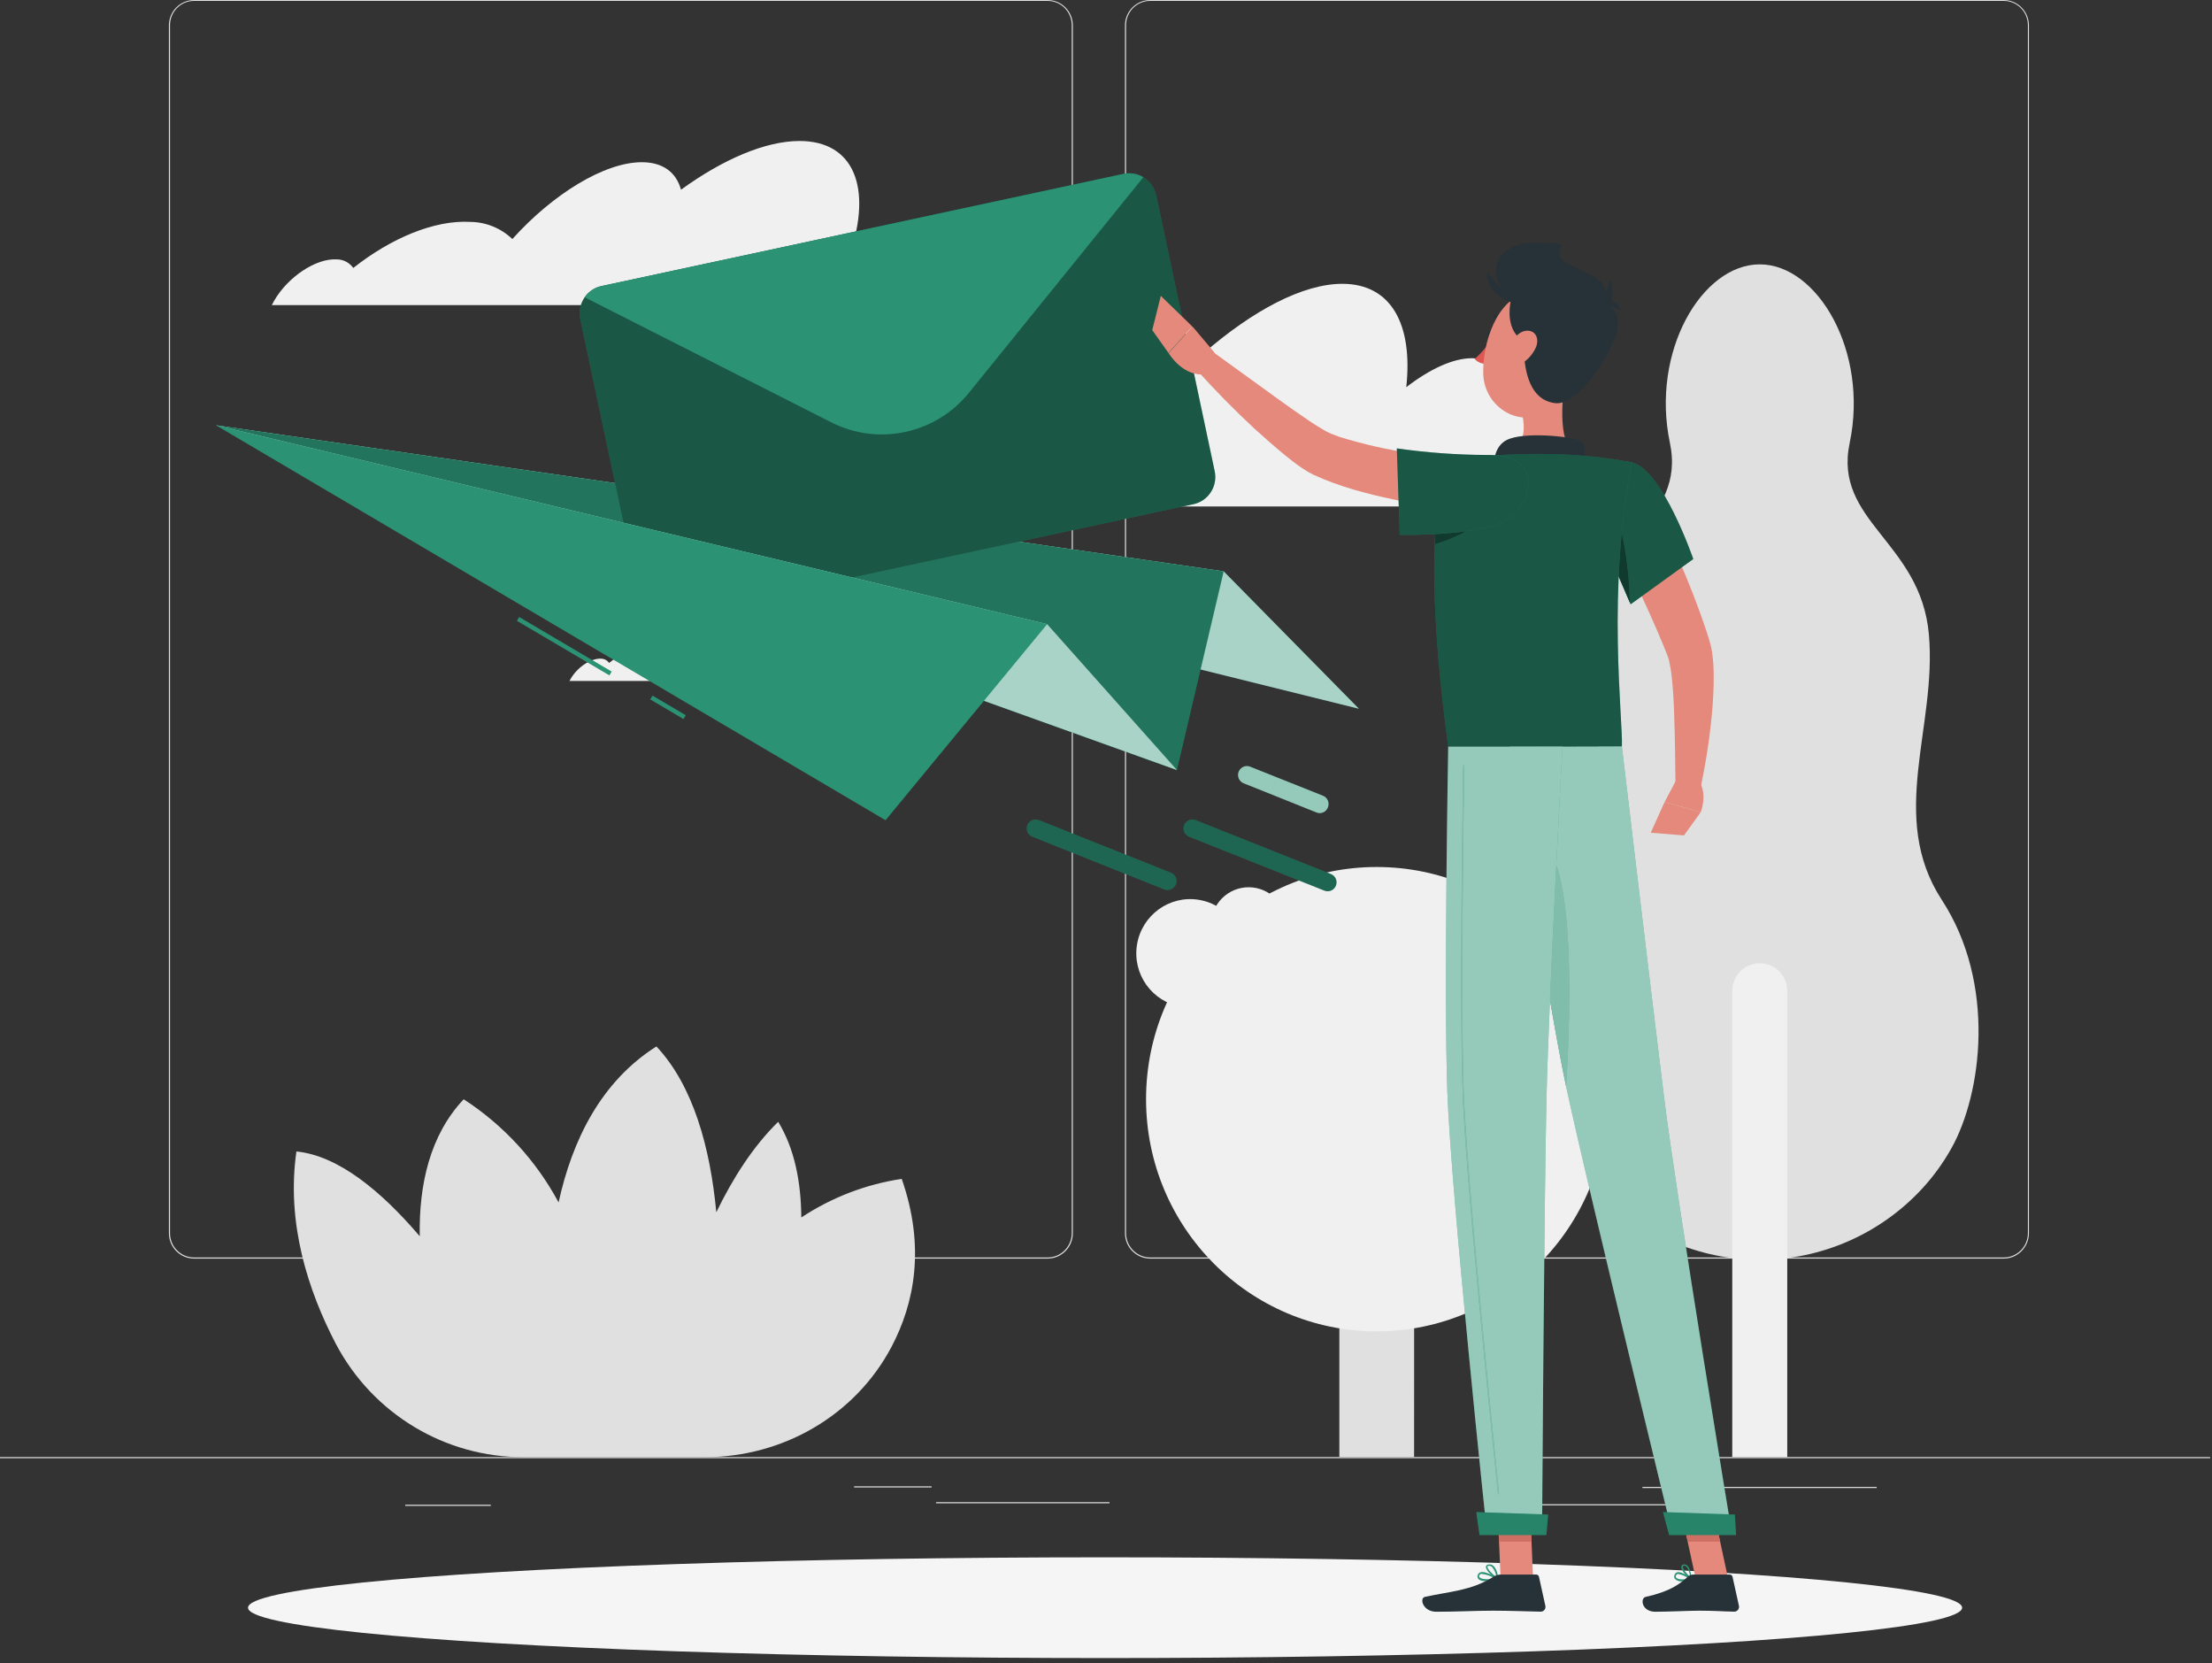 <svg width="306" height="230" viewBox="0 0 306 230" fill="none" xmlns="http://www.w3.org/2000/svg">
<rect x="0" y="0" width="306" height="230" fill="#333333" stroke="none"/>
<g id="sent_illustration">
<g id="freepik--background-complete--inject-128">
<rect id="Rectangle" y="201.512" width="305.743" height="0.154" fill="#E0E0E0"/>
<rect id="Rectangle_2" x="209.899" y="208.03" width="21.035" height="0.154" fill="#E0E0E0"/>
<rect id="Rectangle_3" x="56.061" y="208.104" width="11.838" height="0.154" fill="#E0E0E0"/>
<rect id="Rectangle_4" x="129.488" y="207.747" width="23.995" height="0.154" fill="#E0E0E0"/>
<rect id="Rectangle_5" x="118.151" y="205.556" width="10.726" height="0.154" fill="#E0E0E0"/>
<rect id="Rectangle_6" x="227.21" y="205.636" width="32.403" height="0.154" fill="#E0E0E0"/>
<path id="Shape" fill-rule="evenodd" clip-rule="evenodd" d="M26.85 174.061H144.922C146.851 174.061 148.414 172.487 148.414 170.546V3.514C148.414 1.573 146.851 0 144.922 0H26.85C24.936 0.003 23.382 1.557 23.365 3.484V170.546C23.365 172.485 24.924 174.058 26.85 174.061ZM23.518 3.484C23.518 1.63 25.009 0.126 26.851 0.123H144.922C146.765 0.126 148.258 1.629 148.261 3.484V170.546C148.258 172.401 146.765 173.904 144.922 173.907H26.851C25.009 173.904 23.518 172.4 23.518 170.546V3.484Z" fill="#E0E0E0"/>
<path id="Shape_2" fill-rule="evenodd" clip-rule="evenodd" d="M159.115 174.061H277.193C279.116 174.054 280.672 172.483 280.672 170.546V3.484C280.656 1.56 279.105 0.007 277.193 0H159.115C157.2 0.003 155.643 1.556 155.623 3.484V170.546C155.627 172.486 157.188 174.058 159.115 174.061ZM155.776 3.484C155.78 1.629 157.272 0.126 159.115 0.123H277.193C279.035 0.126 280.528 1.629 280.532 3.484V170.546C280.528 172.401 279.035 173.904 277.193 173.907H159.115C157.272 173.904 155.78 172.401 155.776 170.546V3.484Z" fill="#E0E0E0"/>
<path id="Path" d="M268.632 124.471C261.111 112.943 267.978 100.553 266.834 87.726C265.691 74.899 253.583 72.105 255.877 61.26C258.53 48.655 251.455 36.56 243.439 36.56C235.422 36.56 228.354 48.624 231.007 61.242C233.3 72.105 221.224 74.905 220.05 87.708C218.875 100.51 225.773 112.943 218.246 124.452C210.718 135.962 212.699 151.245 216.937 158.822C218.064 160.832 219.423 162.702 220.985 164.392C226.791 170.665 234.925 174.227 243.442 174.227C251.959 174.227 260.093 170.665 265.899 164.392C267.457 162.7 268.814 160.83 269.941 158.822C274.184 151.263 276.16 136.024 268.632 124.471Z" fill="#E0E0E0"/>
<path id="Path_2" d="M243.439 133.217C244.448 133.217 245.415 133.62 246.128 134.338C246.842 135.056 247.242 136.03 247.242 137.045V201.512H239.635V137.045C239.635 136.03 240.036 135.056 240.749 134.338C241.463 133.62 242.43 133.217 243.439 133.217Z" fill="#F0F0F0"/>
<path id="Path_3" d="M195.621 201.512H185.28V137.051C185.287 134.175 187.602 131.845 190.46 131.838C193.317 131.845 195.632 134.175 195.639 137.051L195.621 201.512Z" fill="#E0E0E0"/>
<ellipse id="Oval" cx="190.442" cy="152.014" rx="31.901" ry="32.11" fill="#F0F0F0"/>
<ellipse id="Oval_2" cx="215.726" cy="139.328" rx="12.65" ry="12.577" transform="rotate(-76.05 215.726 139.328)" fill="#F0F0F0"/>
<ellipse id="Oval_3" cx="164.636" cy="131.834" rx="7.489" ry="7.443" transform="rotate(-80.75 164.636 131.834)" fill="#F0F0F0"/>
<ellipse id="Oval_4" cx="172.733" cy="127.961" rx="5.222" ry="5.256" fill="#F0F0F0"/>
<path id="Path_4" d="M124.743 163.037C119.783 163.781 115.042 165.602 110.85 168.374C110.814 163.499 109.927 158.877 107.652 155.141C104.191 158.532 101.384 162.927 99.091 167.654C98.254 158.797 95.936 150.18 90.806 144.72C83.119 149.589 79.157 157.701 77.273 166.293C74.162 160.5 69.646 155.592 64.145 152.026C59.443 157.012 57.938 163.905 58.067 170.971C52.722 164.705 46.791 159.818 41.006 159.246C39.581 169.149 42.614 178.492 46.473 185.878C51.578 195.536 61.575 201.556 72.443 201.518H97.569C108.276 201.518 118.316 195.769 123.337 186.248C126.51 180.216 128.027 172.454 124.743 163.037Z" fill="#E0E0E0"/>
<path id="Path_5" d="M117.564 35.169C120.665 26.017 118.176 19.498 110.612 19.498C105.854 19.498 99.954 22.065 94.206 26.238C93.557 23.856 91.729 22.434 88.788 22.434C83.609 22.434 76.472 26.841 70.877 33.058C69.302 31.551 67.217 30.704 65.044 30.688C60.085 30.405 54.086 32.941 48.87 37.059C48.34 36.311 47.483 35.869 46.571 35.871C43.715 35.711 39.844 38.271 37.93 41.582C37.814 41.785 37.71 41.989 37.6 42.198H119.069C119.313 39.305 118.806 36.892 117.564 35.169Z" fill="#F0F0F0"/>
<path id="Path_6" d="M117.815 90.742C119.332 86.273 118.127 83.091 114.421 83.091C112.092 83.091 109.211 84.322 106.405 86.384C106.092 85.198 104.97 84.415 103.757 84.538C101.232 84.538 97.746 86.692 95.007 89.733C94.239 88.994 93.219 88.58 92.157 88.575C89.711 88.434 86.807 89.671 84.257 91.684C84.006 91.323 83.6 91.103 83.162 91.093C81.768 91.013 79.878 92.262 78.943 93.881L78.778 94.176H118.573C118.74 92.977 118.47 91.757 117.815 90.742Z" fill="#F0F0F0"/>
<path id="Path_7" d="M209.599 56.927C209.285 56.883 208.968 56.86 208.651 56.859C208.945 52.397 207.251 49.541 203.625 49.541C201.014 49.541 197.804 51.031 194.538 53.548C195.474 44.882 192.478 39.25 185.69 39.25C180.223 39.25 173.295 42.943 166.453 48.889C165.841 45.491 163.836 43.448 160.448 43.448C154.498 43.448 146.041 49.75 139.26 58.638C137.695 56.562 135.28 55.311 132.693 55.234C127.03 54.834 119.992 58.453 113.736 64.35C113.272 63.335 112.272 62.677 111.162 62.657C108.062 62.436 103.824 65.692 101.311 70.043H214.583C217.243 63.445 215.127 57.672 209.599 56.927Z" fill="#F0F0F0"/>
</g>
<g id="freepik--Shadow--inject-128">
<ellipse id="Oval_5" cx="152.872" cy="222.34" rx="118.561" ry="6.967" fill="#F5F5F5"/>
</g>
<g id="freepik--Mail--inject-128">
<path id="Path_8" d="M29.877 58.816L169.278 79.017L187.983 98.017L29.877 58.816Z" fill="#2B9273"/>
<path id="Path_9" opacity="0.6" d="M29.877 58.816L169.278 79.017L187.983 98.017L29.877 58.816Z" fill="white"/>
<path id="Path_10" d="M29.877 58.816L169.278 79.017L162.808 106.492L29.877 58.816Z" fill="#2B9273"/>
<path id="Path_11" opacity="0.2" d="M29.877 58.816L169.278 79.017L162.808 106.492L29.877 58.816Z" fill="black"/>
<path id="Path_12" d="M159.946 27.008L168.036 65.168C168.475 67.243 167.162 69.283 165.101 69.729L92.897 85.239C90.836 85.677 88.812 84.357 88.366 82.285L80.27 44.125C79.835 42.048 81.15 40.01 83.211 39.564L155.415 24.053C157.478 23.616 159.503 24.94 159.946 27.014V27.008Z" fill="#2B9273"/>
<path id="Path_13" opacity="0.4" d="M159.946 27.008L168.036 65.168C168.475 67.243 167.162 69.283 165.101 69.729L92.897 85.239C90.836 85.677 88.812 84.357 88.366 82.285L80.27 44.125C79.835 42.048 81.15 40.01 83.211 39.564L155.415 24.053C157.478 23.616 159.503 24.94 159.946 27.014V27.008Z" fill="black"/>
<path id="Path_14" d="M158.167 24.509L134.044 54.317C129.435 60.01 121.513 61.713 114.996 58.41L80.881 41.115C81.433 40.317 82.266 39.76 83.211 39.557L155.415 24.047C156.358 23.845 157.341 24.01 158.167 24.509Z" fill="#2B9273"/>
<path id="Path_15" d="M29.877 58.816L144.855 86.323L162.808 106.492L29.877 58.816Z" fill="#2B9273"/>
<path id="Path_16" opacity="0.6" d="M29.877 58.816L144.855 86.323L162.808 106.492L29.877 58.816Z" fill="white"/>
<path id="Rectangle_7" d="M71.51 85.86L71.819 85.329L84.614 92.873L84.305 93.404L71.51 85.86Z" fill="#2B9273"/>
<path id="Rectangle_8" d="M89.954 96.73L90.263 96.198L94.864 98.911L94.555 99.442L89.954 96.73Z" fill="#2B9273"/>
<path id="Path_17" d="M29.877 58.816L144.855 86.323L122.505 113.435L29.877 58.816Z" fill="#2B9273"/>
<path id="Path_18" d="M183.666 123.258C183.511 123.259 183.358 123.229 183.214 123.172L164.49 115.712C163.866 115.459 163.562 114.747 163.809 114.118C164.057 113.489 164.762 113.178 165.389 113.423L184.119 120.882C184.665 121.1 184.981 121.678 184.87 122.259C184.76 122.84 184.254 123.26 183.666 123.258Z" fill="#2B9273"/>
<path id="Path_19" opacity="0.3" d="M183.666 123.258C183.511 123.259 183.358 123.229 183.214 123.172L164.49 115.712C163.866 115.459 163.562 114.747 163.809 114.118C164.057 113.489 164.762 113.178 165.389 113.423L184.119 120.882C184.665 121.1 184.981 121.678 184.87 122.259C184.76 122.84 184.254 123.26 183.666 123.258Z" fill="black"/>
<path id="Path_20" d="M182.559 112.45C182.406 112.449 182.254 112.418 182.113 112.358L172.054 108.326C171.645 108.167 171.352 107.799 171.287 107.362C171.221 106.925 171.393 106.486 171.738 106.213C172.082 105.939 172.546 105.872 172.953 106.037L183.012 110.05C183.639 110.298 183.949 111.012 183.703 111.644C183.526 112.127 183.07 112.448 182.559 112.45Z" fill="#2B9273"/>
<path id="Path_21" opacity="0.5" d="M182.559 112.45C182.406 112.449 182.254 112.418 182.113 112.358L172.054 108.326C171.645 108.167 171.352 107.799 171.287 107.362C171.221 106.925 171.393 106.486 171.738 106.213C172.082 105.939 172.546 105.872 172.953 106.037L183.012 110.05C183.639 110.298 183.949 111.012 183.703 111.644C183.526 112.127 183.07 112.448 182.559 112.45Z" fill="white"/>
<path id="Path_22" d="M161.53 123.098C161.378 123.096 161.227 123.067 161.084 123.012L142.819 115.712C142.41 115.553 142.117 115.185 142.052 114.748C141.986 114.311 142.158 113.872 142.503 113.599C142.847 113.325 143.311 113.258 143.718 113.423L161.983 120.698C162.53 120.915 162.845 121.493 162.735 122.074C162.624 122.655 162.118 123.075 161.53 123.074V123.098Z" fill="#2B9273"/>
<path id="Path_23" opacity="0.3" d="M161.53 123.098C161.378 123.096 161.227 123.067 161.084 123.012L142.819 115.712C142.41 115.553 142.117 115.185 142.052 114.748C141.986 114.311 142.158 113.872 142.503 113.599C142.847 113.325 143.311 113.258 143.718 113.423L161.983 120.698C162.53 120.915 162.845 121.493 162.735 122.074C162.624 122.655 162.118 123.075 161.53 123.074V123.098Z" fill="black"/>
</g>
<g id="freepik--Character--inject-128">
<path id="Path_24" d="M227.656 67.593C229.277 70.775 230.763 73.964 232.175 77.226C233.588 80.488 234.902 83.793 236.052 87.258L236.468 88.569C236.541 88.803 236.645 89.185 236.706 89.456C236.767 89.726 236.822 90.034 236.853 90.293C236.993 91.286 237.064 92.287 237.067 93.29C237.076 95.14 236.99 96.989 236.81 98.829C236.469 102.393 235.913 105.932 235.147 109.428L231.79 109.053C231.747 105.588 231.717 102.085 231.594 98.669C231.539 96.971 231.441 95.266 231.27 93.665C231.193 92.914 231.07 92.168 230.903 91.431C230.873 91.259 230.824 91.13 230.787 90.988C230.75 90.847 230.714 90.797 230.653 90.613L230.188 89.449C228.91 86.335 227.473 83.196 226.005 80.069L221.566 70.689L227.656 67.593Z" fill="#E4897B"/>
<path id="Path_25" d="M231.839 107.969L230.273 110.918L235.275 112.321C235.275 112.321 236.229 109.951 235.092 108.08L231.839 107.969Z" fill="#E4897B"/>
<path id="Path_26" d="M228.359 115.165L232.958 115.534L235.275 112.321L230.273 110.918L228.359 115.165Z" fill="#E4897B"/>
<path id="Path_27" d="M206.603 46.322C206.535 46.685 206.285 46.937 206.052 46.888C205.82 46.839 205.692 46.513 205.765 46.156C205.838 45.799 206.083 45.54 206.315 45.59C206.548 45.639 206.682 45.965 206.603 46.322Z" fill="#263238"/>
<path id="Path_28" d="M206.322 46.938C205.676 47.944 204.896 48.858 204.004 49.652C204.426 50.103 205.022 50.346 205.637 50.316L206.322 46.938Z" fill="#DE5753"/>
<path id="Path_29" d="M208.303 44.605C208.245 44.603 208.19 44.579 208.15 44.537C207.794 44.127 207.265 43.912 206.725 43.959C206.621 43.96 206.531 43.884 206.512 43.781C206.494 43.677 206.553 43.575 206.652 43.54C207.343 43.452 208.031 43.718 208.486 44.248C208.568 44.332 208.568 44.466 208.486 44.55C208.437 44.595 208.369 44.615 208.303 44.605Z" fill="#263238"/>
<path id="Path_30" d="M216.717 51.351C216.075 54.662 215.433 60.718 217.732 62.928C217.732 62.928 216.833 66.282 210.724 66.282C203.998 66.282 207.52 62.928 207.52 62.928C211.189 62.048 211.085 59.309 210.449 56.742L216.717 51.351Z" fill="#E4897B"/>
<path id="Path_31" d="M218.655 65.014C219.139 63.396 219.67 61.543 218.57 60.958C217.347 60.343 210.7 59.666 208.407 60.866C206.114 62.066 206.768 65.359 206.768 65.359L218.655 65.014Z" fill="#263238"/>
<path id="Shape_3" fill-rule="evenodd" clip-rule="evenodd" d="M231.68 218.343C231.984 218.626 232.372 218.752 232.756 218.691C233.151 218.688 233.544 218.637 233.93 218.539C233.971 218.53 234.003 218.493 234.01 218.444C234.015 218.395 233.999 218.346 233.967 218.314C233.966 218.313 233.964 218.312 233.961 218.31C233.857 218.226 232.662 217.274 232.016 217.444C231.873 217.481 231.751 217.589 231.68 217.741C231.571 217.921 231.571 218.163 231.68 218.343ZM232.065 217.676H232.194V217.69C232.714 217.777 233.211 218 233.649 218.343C232.976 218.473 232.059 218.473 231.869 218.169C231.833 218.14 231.772 218.053 231.869 217.85C231.91 217.76 231.981 217.696 232.065 217.676Z" fill="#2B9273"/>
<path id="Shape_4" fill-rule="evenodd" clip-rule="evenodd" d="M233.857 218.389H233.906C233.918 218.389 233.931 218.387 233.942 218.383C233.977 218.363 233.996 218.324 233.991 218.284C233.991 218.229 233.9 216.924 233.38 216.493C233.253 216.389 233.09 216.34 232.927 216.358C232.761 216.357 232.617 216.476 232.585 216.641C232.493 217.158 233.392 218.13 233.857 218.389ZM232.976 216.542H233.001L232.976 216.554C233.081 216.54 233.187 216.569 233.27 216.635C233.582 217.043 233.765 217.536 233.796 218.05C233.337 217.699 232.762 216.955 232.817 216.653C232.818 216.652 232.818 216.65 232.818 216.649C232.825 216.62 232.843 216.542 232.976 216.542Z" fill="#2B9273"/>
<path id="Shape_5" fill-rule="evenodd" clip-rule="evenodd" d="M204.463 218.295C204.652 218.599 205.209 218.693 205.783 218.693C206.243 218.693 206.701 218.642 207.153 218.541C207.197 218.533 207.231 218.492 207.239 218.44C207.246 218.388 207.226 218.337 207.19 218.309C207.188 218.308 207.184 218.306 207.18 218.303C207.029 218.204 205.523 217.214 204.805 217.446C204.661 217.486 204.537 217.593 204.463 217.744C204.364 217.909 204.364 218.129 204.463 218.295ZM204.866 217.664C204.933 217.652 205.001 217.652 205.068 217.664V217.678C205.689 217.757 206.292 217.979 206.841 218.331C205.997 218.469 204.86 218.447 204.658 218.113C204.609 218.07 204.579 217.997 204.658 217.838C204.704 217.747 204.779 217.684 204.866 217.664Z" fill="#2B9273"/>
<path id="Shape_6" fill-rule="evenodd" clip-rule="evenodd" d="M207.098 218.389H207.141C207.169 218.399 207.2 218.397 207.227 218.383C207.258 218.36 207.274 218.322 207.27 218.284C207.269 218.283 207.269 218.281 207.269 218.279C207.258 218.174 207.134 216.999 206.572 216.542C206.406 216.392 206.182 216.324 205.961 216.358C205.667 216.388 205.563 216.536 205.563 216.659C205.484 217.158 206.554 218.149 207.098 218.389ZM205.979 216.542H206.046L206.071 216.555C206.186 216.562 206.295 216.608 206.383 216.684C206.727 217.071 206.941 217.558 206.994 218.075C206.456 217.742 205.722 216.973 205.771 216.665C205.772 216.664 205.772 216.663 205.772 216.661C205.779 216.631 205.799 216.542 205.979 216.542Z" fill="#2B9273"/>
<path id="Path_32" d="M212.082 218.278H207.587L207.141 207.808H211.636L212.082 218.278Z" fill="#E4897B"/>
<path id="Path_33" d="M239.055 218.278H234.56L232.304 207.808H236.792L239.055 218.278Z" fill="#E4897B"/>
<path id="Path_34" d="M234.242 217.755H239.287C239.472 217.756 239.632 217.887 239.672 218.069L240.559 222.088C240.6 222.286 240.549 222.492 240.42 222.648C240.292 222.804 240.1 222.892 239.898 222.888C238.137 222.857 237.281 222.753 235.062 222.753C233.698 222.753 230.885 222.9 228.996 222.9C227.106 222.9 226.868 221.054 227.638 220.851C231.099 220.088 232.402 219.035 233.508 218.038C233.709 217.855 233.971 217.754 234.242 217.755Z" fill="#263238"/>
<path id="Path_35" d="M207.618 217.755H212.51C212.695 217.756 212.855 217.887 212.895 218.069L213.782 222.088C213.825 222.284 213.776 222.49 213.65 222.646C213.524 222.802 213.333 222.891 213.134 222.888C211.366 222.857 208.81 222.753 206.584 222.753C203.986 222.753 201.735 222.9 198.684 222.9C196.85 222.9 196.33 221.054 197.1 220.851C200.616 220.075 203.484 219.995 206.523 218.112C206.847 217.89 207.227 217.767 207.618 217.755V217.755Z" fill="#263238"/>
<path id="Path_36" d="M205.459 70.868C201.703 70.575 197.965 70.076 194.263 69.372C192.429 69.015 190.557 68.615 188.699 68.11C186.793 67.62 184.922 67.003 183.097 66.264C182.626 66.067 182.15 65.852 181.679 65.648C181.149 65.386 180.638 65.085 180.15 64.75C179.269 64.165 178.511 63.556 177.759 62.953C176.261 61.722 174.873 60.491 173.479 59.229C170.745 56.681 168.153 54.047 165.652 51.277L167.902 48.747L176.775 55.167C178.236 56.225 179.716 57.266 181.171 58.244C181.893 58.73 182.633 59.186 183.311 59.574C183.595 59.736 183.889 59.88 184.192 60.004C184.553 60.146 184.92 60.288 185.305 60.423C188.61 61.447 191.989 62.209 195.413 62.7C198.904 63.254 202.512 63.71 205.997 64.079L205.459 70.868Z" fill="#E4897B"/>
<path id="Path_37" d="M225.773 63.95C229.986 64.922 234.242 77.312 234.242 77.312L225.577 83.572C225.577 83.572 223.131 77.798 220.771 72.751C218.301 67.464 221.468 62.959 225.773 63.95Z" fill="#2B9273"/>
<path id="Path_38" opacity="0.4" d="M225.773 63.95C229.986 64.922 234.242 77.312 234.242 77.312L225.577 83.572C225.577 83.572 223.131 77.798 220.771 72.751C218.301 67.464 221.468 62.959 225.773 63.95Z" fill="black"/>
<path id="Path_39" d="M223.345 70.72L221.627 74.591C223.407 78.457 225.033 82.285 225.467 83.307C225.406 78.734 224.544 73.059 223.345 70.72Z" fill="#2B9273"/>
<path id="Path_40" opacity="0.6" d="M223.345 70.72L221.627 74.591C223.407 78.457 225.033 82.285 225.467 83.307C225.406 78.734 224.544 73.059 223.345 70.72Z" fill="black"/>
<path id="Path_41" d="M200.61 64.183C200.61 64.183 195.829 69.618 200.341 103.267H224.367C224.538 99.574 222.22 81.442 225.773 63.95C223.117 63.435 220.431 63.094 217.732 62.928C214.331 62.731 210.921 62.731 207.52 62.928C205.188 63.164 202.878 63.584 200.61 64.183Z" fill="#2B9273"/>
<path id="Path_42" opacity="0.4" d="M200.61 64.183C200.61 64.183 195.829 69.618 200.341 103.267H224.367C224.538 99.574 222.22 81.442 225.773 63.95C223.117 63.435 220.431 63.094 217.732 62.928C214.331 62.731 210.921 62.731 207.52 62.928C205.188 63.164 202.878 63.584 200.61 64.183Z" fill="black"/>
<path id="Path_43" d="M198.831 70.72C198.672 71.994 198.55 73.502 198.47 75.281C200.843 74.564 203.097 73.498 205.16 72.117L198.831 70.72Z" fill="#2B9273"/>
<path id="Path_44" opacity="0.6" d="M198.831 70.72C198.672 71.994 198.55 73.502 198.47 75.281C200.843 74.564 203.097 73.498 205.16 72.117L198.831 70.72Z" fill="black"/>
<path id="Path_45" d="M209.128 71.397C205.912 74.265 193.633 73.976 193.633 73.976L193.23 62.011C197.376 62.605 201.558 62.91 205.747 62.922C212.589 62.78 212.638 68.233 209.128 71.397Z" fill="#2B9273"/>
<path id="Path_46" opacity="0.4" d="M209.128 71.397C205.912 74.265 193.633 73.976 193.633 73.976L193.23 62.011C197.376 62.605 201.558 62.91 205.747 62.922C212.589 62.78 212.638 68.233 209.128 71.397Z" fill="black"/>
<path id="Path_47" d="M168.018 48.772L164.961 45.147L161.665 48.839C161.665 48.839 163.695 52.274 166.917 51.732L168.018 48.772Z" fill="#E4897B"/>
<path id="Path_48" d="M160.582 40.918L159.396 45.651L161.64 48.815L164.936 45.146L160.582 40.918Z" fill="#E4897B"/>
<path id="Path_49" d="M207.141 207.815L207.373 213.206H211.868L211.636 207.815H207.141Z" fill="#CE6F64"/>
<path id="Path_50" d="M236.798 207.815H232.304L233.466 213.206H237.96L236.798 207.815Z" fill="#CE6F64"/>
<path id="Path_51" d="M209.844 41.853C205.814 40.007 204.542 31.802 216.136 33.852C216.136 33.852 214.387 35.797 217.934 37.028C221.48 38.259 218.515 45.86 209.844 41.853Z" fill="#263238"/>
<path id="Path_52" d="M218.6 48.008C217.445 52.317 216.992 54.939 214.32 56.742C210.321 59.45 205.349 56.342 205.19 51.745C205.05 47.615 206.964 41.22 211.581 40.346C213.653 39.937 215.787 40.639 217.218 42.202C218.65 43.764 219.173 45.963 218.6 48.008Z" fill="#E4897B"/>
<path id="Path_53" d="M215.977 36.006C218.723 37.545 222.44 38.468 222.092 40.659C221.633 43.337 224.336 41.663 223.706 45.645C223.297 48.248 218.527 56.139 215.145 55.757C210.095 55.142 210.737 47.411 210.718 43.337C210.706 40.93 210.596 32.972 215.977 36.006Z" fill="#263238"/>
<path id="Path_54" d="M210.113 39.459C208.89 39.748 207.269 46.845 212.008 47.498C217.457 48.242 210.113 39.459 210.113 39.459Z" fill="#263238"/>
<path id="Path_55" d="M210.235 41.977C208.737 42.112 205.343 40.296 205.759 37.564C205.759 37.545 207.905 40.758 210.235 41.977Z" fill="#263238"/>
<path id="Path_56" d="M212.461 48.064C212.001 49.078 211.221 49.912 210.241 50.433C208.951 51.11 208.223 50.126 208.517 48.821C208.78 47.651 209.77 45.885 211.097 45.743C212.424 45.602 212.993 46.833 212.461 48.064Z" fill="#E4897B"/>
<path id="Path_57" d="M219.187 43.084C221.043 42.274 222.371 40.579 222.722 38.573C222.722 38.573 224.739 44.217 219.187 43.084Z" fill="#263238"/>
<path id="Path_58" d="M224.287 42.992C223.423 42.408 222.325 42.299 221.364 42.703C221.364 42.703 223.248 40.247 224.287 42.992Z" fill="#263238"/>
<path id="Path_59" d="M208.865 103.267C208.865 103.267 213.965 137.821 216.76 150.765C219.817 164.921 231.374 212.166 231.374 212.166H239.599C239.599 212.166 231.986 166.084 230.237 152.027C228.341 136.793 224.367 103.243 224.367 103.243L208.865 103.267Z" fill="#2B9273"/>
<path id="Path_60" opacity="0.5" d="M208.865 103.267C208.865 103.267 213.965 137.821 216.76 150.765C219.817 164.921 231.374 212.166 231.374 212.166H239.599C239.599 212.166 231.986 166.084 230.237 152.027C228.341 136.793 224.367 103.243 224.367 103.243L208.865 103.267Z" fill="white"/>
<path id="Path_61" d="M230.06 209.113C230.023 209.113 230.91 212.295 230.91 212.295H240.167L239.996 209.458L230.06 209.113Z" fill="#2B9273"/>
<path id="Path_62" opacity="0.1" d="M230.06 209.113C230.023 209.113 230.91 212.295 230.91 212.295H240.167L239.996 209.458L230.06 209.113Z" fill="black"/>
<path id="Path_63" d="M212.088 115.577C217.983 116.74 217.359 138.867 216.65 150.248C214.95 142.203 212.461 126.724 210.761 115.737C211.172 115.533 211.64 115.477 212.088 115.577Z" fill="#2B9273"/>
<path id="Path_64" opacity="0.4" d="M212.088 115.577C217.983 116.74 217.359 138.867 216.65 150.248C214.95 142.203 212.461 126.724 210.761 115.737C211.172 115.533 211.64 115.477 212.088 115.577Z" fill="white"/>
<path id="Path_65" d="M200.341 103.267C200.341 103.267 199.73 137.07 200.213 150.863C200.72 165.204 205.716 212.166 205.716 212.166H213.323C213.323 212.166 213.604 166.041 213.934 151.959C214.307 136.602 216.148 103.267 216.148 103.267L200.341 103.267Z" fill="#2B9273"/>
<path id="Path_66" opacity="0.5" d="M200.341 103.267C200.341 103.267 199.73 137.07 200.213 150.863C200.72 165.204 205.716 212.166 205.716 212.166H213.323C213.323 212.166 213.604 166.041 213.934 151.959C214.307 136.602 216.148 103.267 216.148 103.267L200.341 103.267Z" fill="white"/>
<path id="Path_67" d="M207.294 206.664C207.256 206.664 207.224 206.634 207.22 206.596C205.875 193.597 202.714 162.145 202.329 150.863C201.919 139.347 202.292 113.509 202.414 105.865C202.414 105.824 202.447 105.791 202.488 105.791C202.529 105.791 202.564 105.823 202.567 105.865C202.445 113.509 202.072 139.347 202.481 150.857C202.879 162.139 206.04 193.578 207.373 206.577C207.374 206.621 207.342 206.657 207.3 206.664H207.294Z" fill="#2B9273"/>
<path id="Path_68" opacity="0.4" d="M207.294 206.664C207.256 206.664 207.224 206.634 207.22 206.596C205.875 193.597 202.714 162.145 202.329 150.863C201.919 139.347 202.292 113.509 202.414 105.865C202.414 105.824 202.447 105.791 202.488 105.791C202.529 105.791 202.564 105.823 202.567 105.865C202.445 113.509 202.072 139.347 202.481 150.857C202.879 162.139 206.04 193.578 207.373 206.577C207.374 206.621 207.342 206.657 207.3 206.664H207.294Z" fill="white"/>
<path id="Path_69" d="M204.236 209.113C204.206 209.113 204.671 212.295 204.671 212.295H213.922L214.173 209.458L204.236 209.113Z" fill="#2B9273"/>
<path id="Path_70" opacity="0.1" d="M204.236 209.113C204.206 209.113 204.671 212.295 204.671 212.295H213.922L214.173 209.458L204.236 209.113Z" fill="black"/>
</g>
</g>
</svg>
